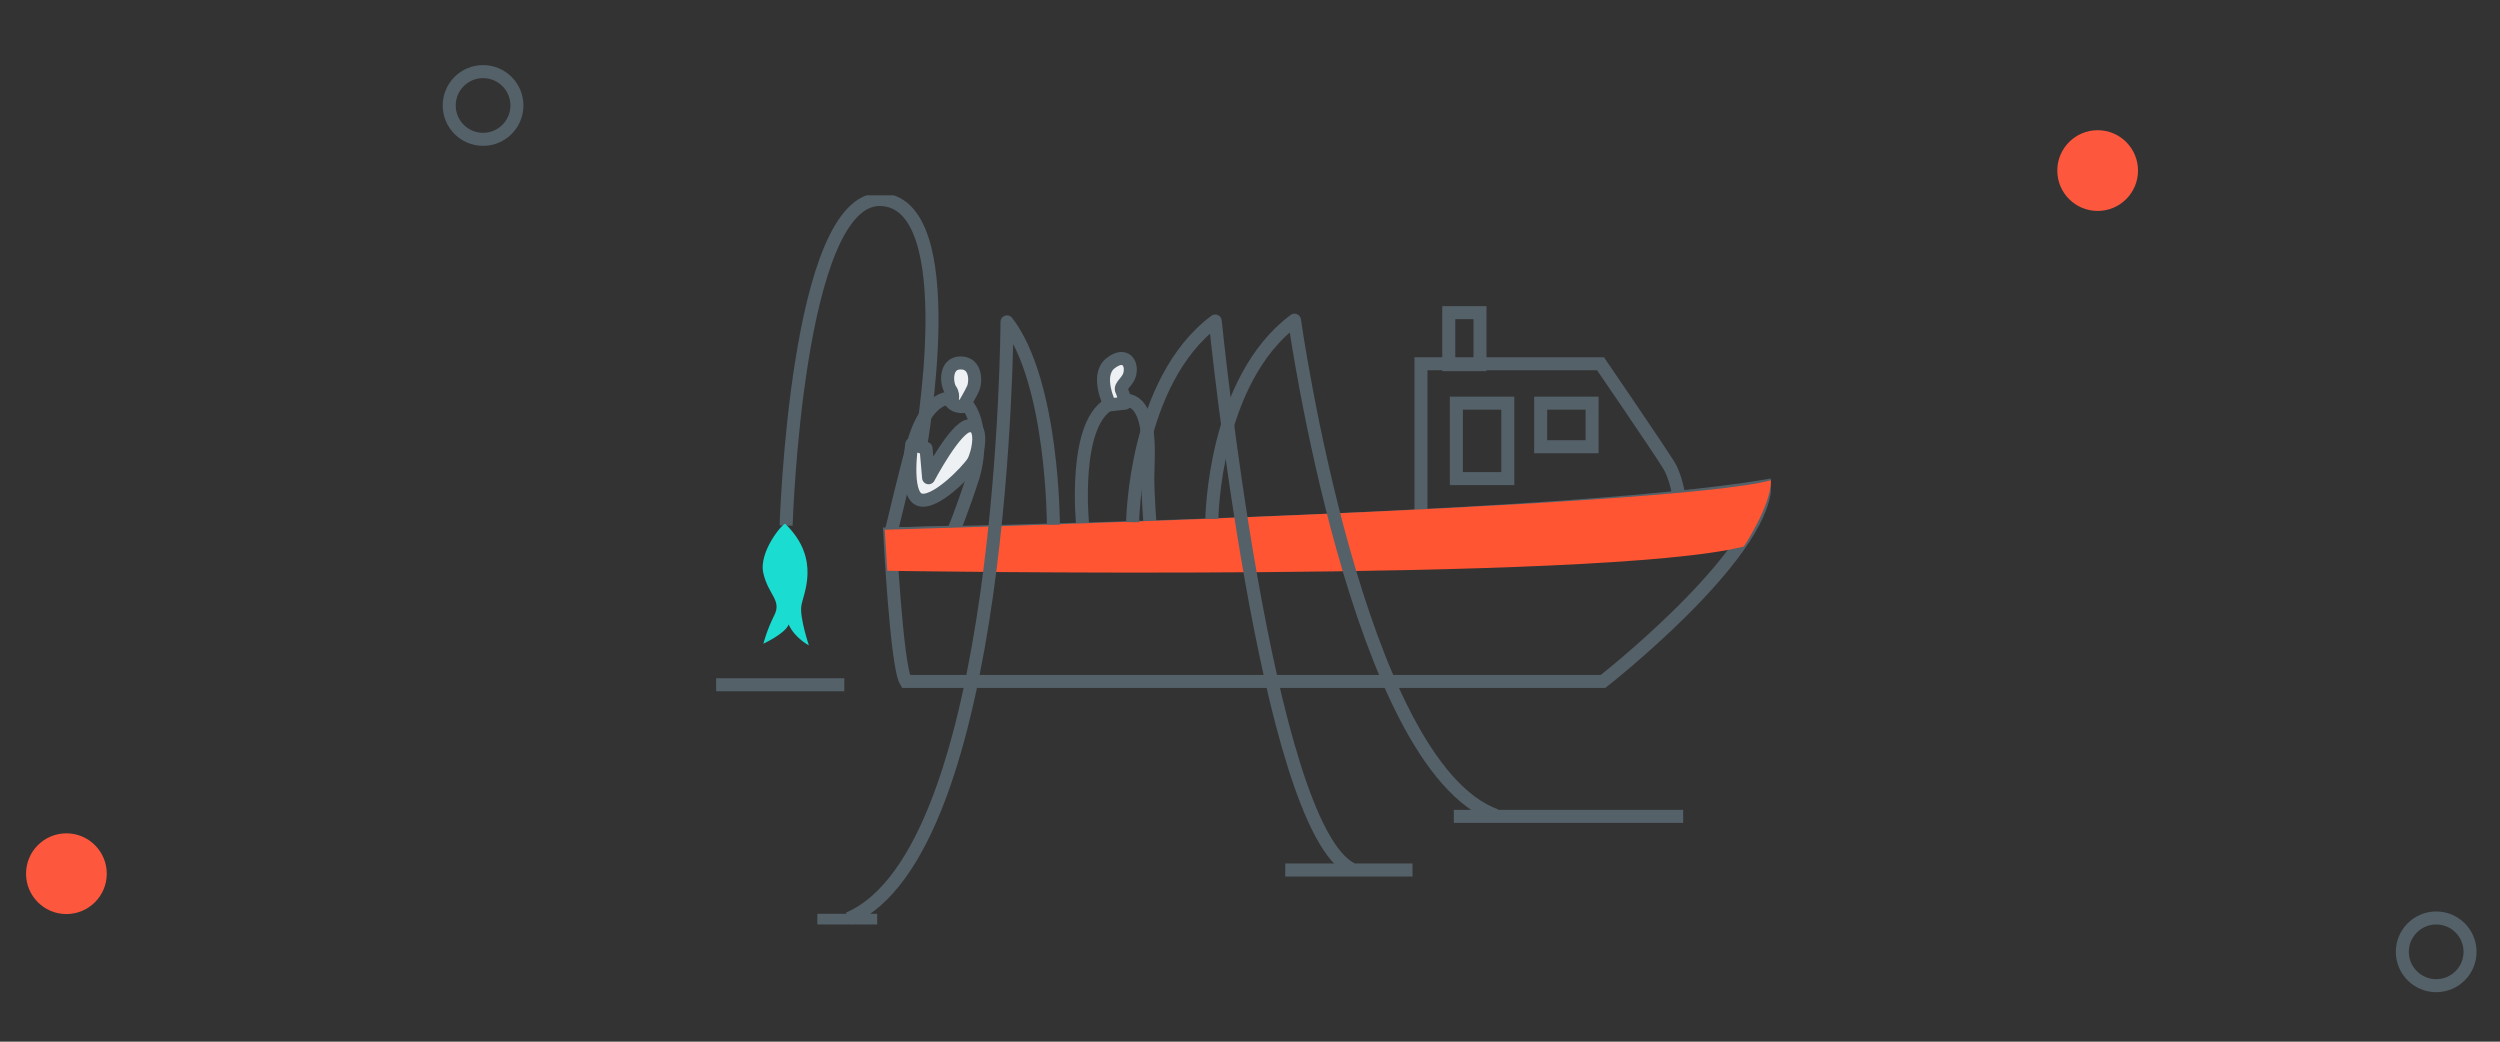 <svg width="192" height="80" viewBox="0 0 192 80" fill="none" xmlns="http://www.w3.org/2000/svg">
<rect x="0" y="0" width="192" height="80" fill="#333333" stroke="none"/>
<path d="M39.7 8.1C39.7 9.536 38.536 10.7 37.1 10.7C35.664 10.7 34.5 9.536 34.5 8.1C34.5 6.664 35.664 5.5 37.1 5.5C38.536 5.5 39.7 6.664 39.7 8.1Z" stroke="#546169"/>
<path d="M189.7 73.1C189.7 74.536 188.536 75.7 187.1 75.7C185.664 75.7 184.5 74.536 184.5 73.1C184.5 71.664 185.664 70.5 187.1 70.5C188.536 70.5 189.7 71.664 189.7 73.1Z" stroke="#546169"/>
<path d="M5.1 70.2C6.812 70.2 8.2 68.812 8.2 67.1C8.2 65.388 6.812 64 5.1 64C3.388 64 2 65.388 2 67.1C2 68.812 3.388 70.2 5.1 70.2Z" fill="#FD583E"/>
<path d="M161.1 16.2C162.812 16.2 164.2 14.812 164.2 13.1C164.2 11.388 162.812 10 161.1 10C159.388 10 158 11.388 158 13.1C158 14.812 159.388 16.2 161.1 16.2Z" fill="#FD583E"/>
<g clip-path="url(#clip0)">
<path d="M135.547 37.336C135.288 42.807 123.115 52.333 123.115 52.333C123.115 52.333 77.727 52.333 69.568 52.333C68.856 51.175 68.338 41.005 68.338 41.005C68.338 41.005 118.971 40.103 135.547 37.336Z" stroke="#546169" stroke-miterlimit="10"/>
<path d="M109.129 39.524V27.938H122.921C122.921 27.938 127.194 34.181 128.165 35.726C128.554 36.37 128.813 37.336 128.942 38.108" stroke="#546169" stroke-miterlimit="10"/>
<path d="M113.662 24.012H111.266V28.002H113.662V24.012Z" stroke="#546169" stroke-miterlimit="10"/>
<path d="M115.799 30.963H111.849V36.756H115.799V30.963Z" stroke="#546169" stroke-miterlimit="10"/>
<path d="M122.273 30.963H118.324V34.31H122.273V30.963Z" stroke="#546169" stroke-miterlimit="10"/>
<path d="M68.403 41.005C68.403 41.005 69.827 35.018 70.281 33.602C70.734 32.186 71.77 30.32 73.388 30.577C75.007 30.834 75.525 33.924 74.748 36.563C73.906 39.202 73.194 40.876 73.194 40.876L68.403 41.005Z" stroke="#546169" stroke-miterlimit="10" stroke-linejoin="round"/>
<path d="M73.065 30.899C73.065 30.899 73.324 30.384 73 29.933C72.676 29.483 72.547 27.873 73.777 27.873C75.007 27.873 74.942 29.354 74.748 29.805C74.554 30.255 73.971 31.221 73.971 31.221C73.971 31.221 73.389 31.285 73.065 30.899Z" fill="#EEF1F3" stroke="#546169" stroke-miterlimit="10" stroke-linejoin="round"/>
<path d="M70.669 34.439C70.669 34.439 74.101 15.515 67.626 15.322C61.151 15.129 60.374 40.361 60.374 40.361" stroke="#546169" stroke-miterlimit="10" stroke-linejoin="round"/>
<path d="M74.424 32.701C73.389 32.766 71.317 36.692 71.317 36.692L71.122 34.439L70.022 34.117C70.022 34.117 69.439 37.915 70.604 38.366C71.77 38.816 74.295 36.177 74.748 35.469C75.137 34.761 75.59 32.572 74.424 32.701Z" fill="#EEF1F3" stroke="#546169" stroke-miterlimit="10" stroke-linejoin="round"/>
<path d="M60.309 40.232C60.18 40.103 58.237 42.356 58.626 44.03C59.014 45.703 60.05 46.09 59.468 47.248C58.885 48.407 58.626 49.437 58.626 49.437C58.626 49.437 60.309 48.664 60.568 47.956C61.022 48.986 62.122 49.566 62.122 49.566C62.122 49.566 61.41 47.441 61.54 46.54C61.669 45.639 63.094 42.936 60.309 40.232Z" fill="#1ADCD0"/>
<path d="M55 52.591H64.842" stroke="#546169" stroke-miterlimit="10" stroke-linejoin="round"/>
<path d="M83.165 40.554C83.165 40.554 82.259 32.122 85.496 30.899C88.734 29.676 88.151 35.083 88.151 36.628C88.151 38.172 88.345 40.618 88.345 40.618" stroke="#546169" stroke-miterlimit="10" stroke-linejoin="round"/>
<path d="M85.237 31.092C85.237 31.092 84.137 28.903 85.237 27.938C86.338 27.037 86.921 27.809 86.791 28.582C86.727 29.29 85.95 29.611 86.144 29.998C86.338 30.384 86.403 30.963 86.403 30.963L85.237 31.092Z" fill="#EEF1F3" stroke="#546169" stroke-miterlimit="10" stroke-linejoin="round"/>
<path d="M133.928 41.97C123.115 44.738 68.144 43.837 68.144 43.837L67.95 40.683C67.95 40.683 128.36 39.009 136 36.885C136.065 38.752 133.928 41.97 133.928 41.97Z" fill="#FF5533"/>
<path d="M62.77 70.678H67.367" stroke="#546169" stroke-miterlimit="10" stroke-linejoin="round"/>
<path d="M98.705 66.816H108.482" stroke="#546169" stroke-miterlimit="10" stroke-linejoin="round"/>
<path d="M111.655 62.697H129.266" stroke="#546169" stroke-miterlimit="10" stroke-linejoin="round"/>
<path d="M86.986 40.103C86.986 40.103 87.115 29.29 93.331 24.655C93.331 24.655 97.216 63.533 103.82 66.752" stroke="#546169" stroke-miterlimit="10" stroke-linejoin="round"/>
<path d="M93.072 39.846C93.072 39.846 93.201 29.225 99.417 24.591C99.417 24.591 104.209 58.77 114.892 62.632" stroke="#546169" stroke-miterlimit="10" stroke-linejoin="round"/>
<path d="M80.899 40.297C80.899 40.297 80.899 29.354 77.338 24.72C77.338 24.72 77.209 65.4 65.165 70.549" stroke="#546169" stroke-miterlimit="10" stroke-linejoin="round"/>
</g>
<defs>
<clipPath id="clip0">
<rect width="81" height="56" fill="white" transform="translate(55 15)"/>
</clipPath>
</defs>
</svg>
